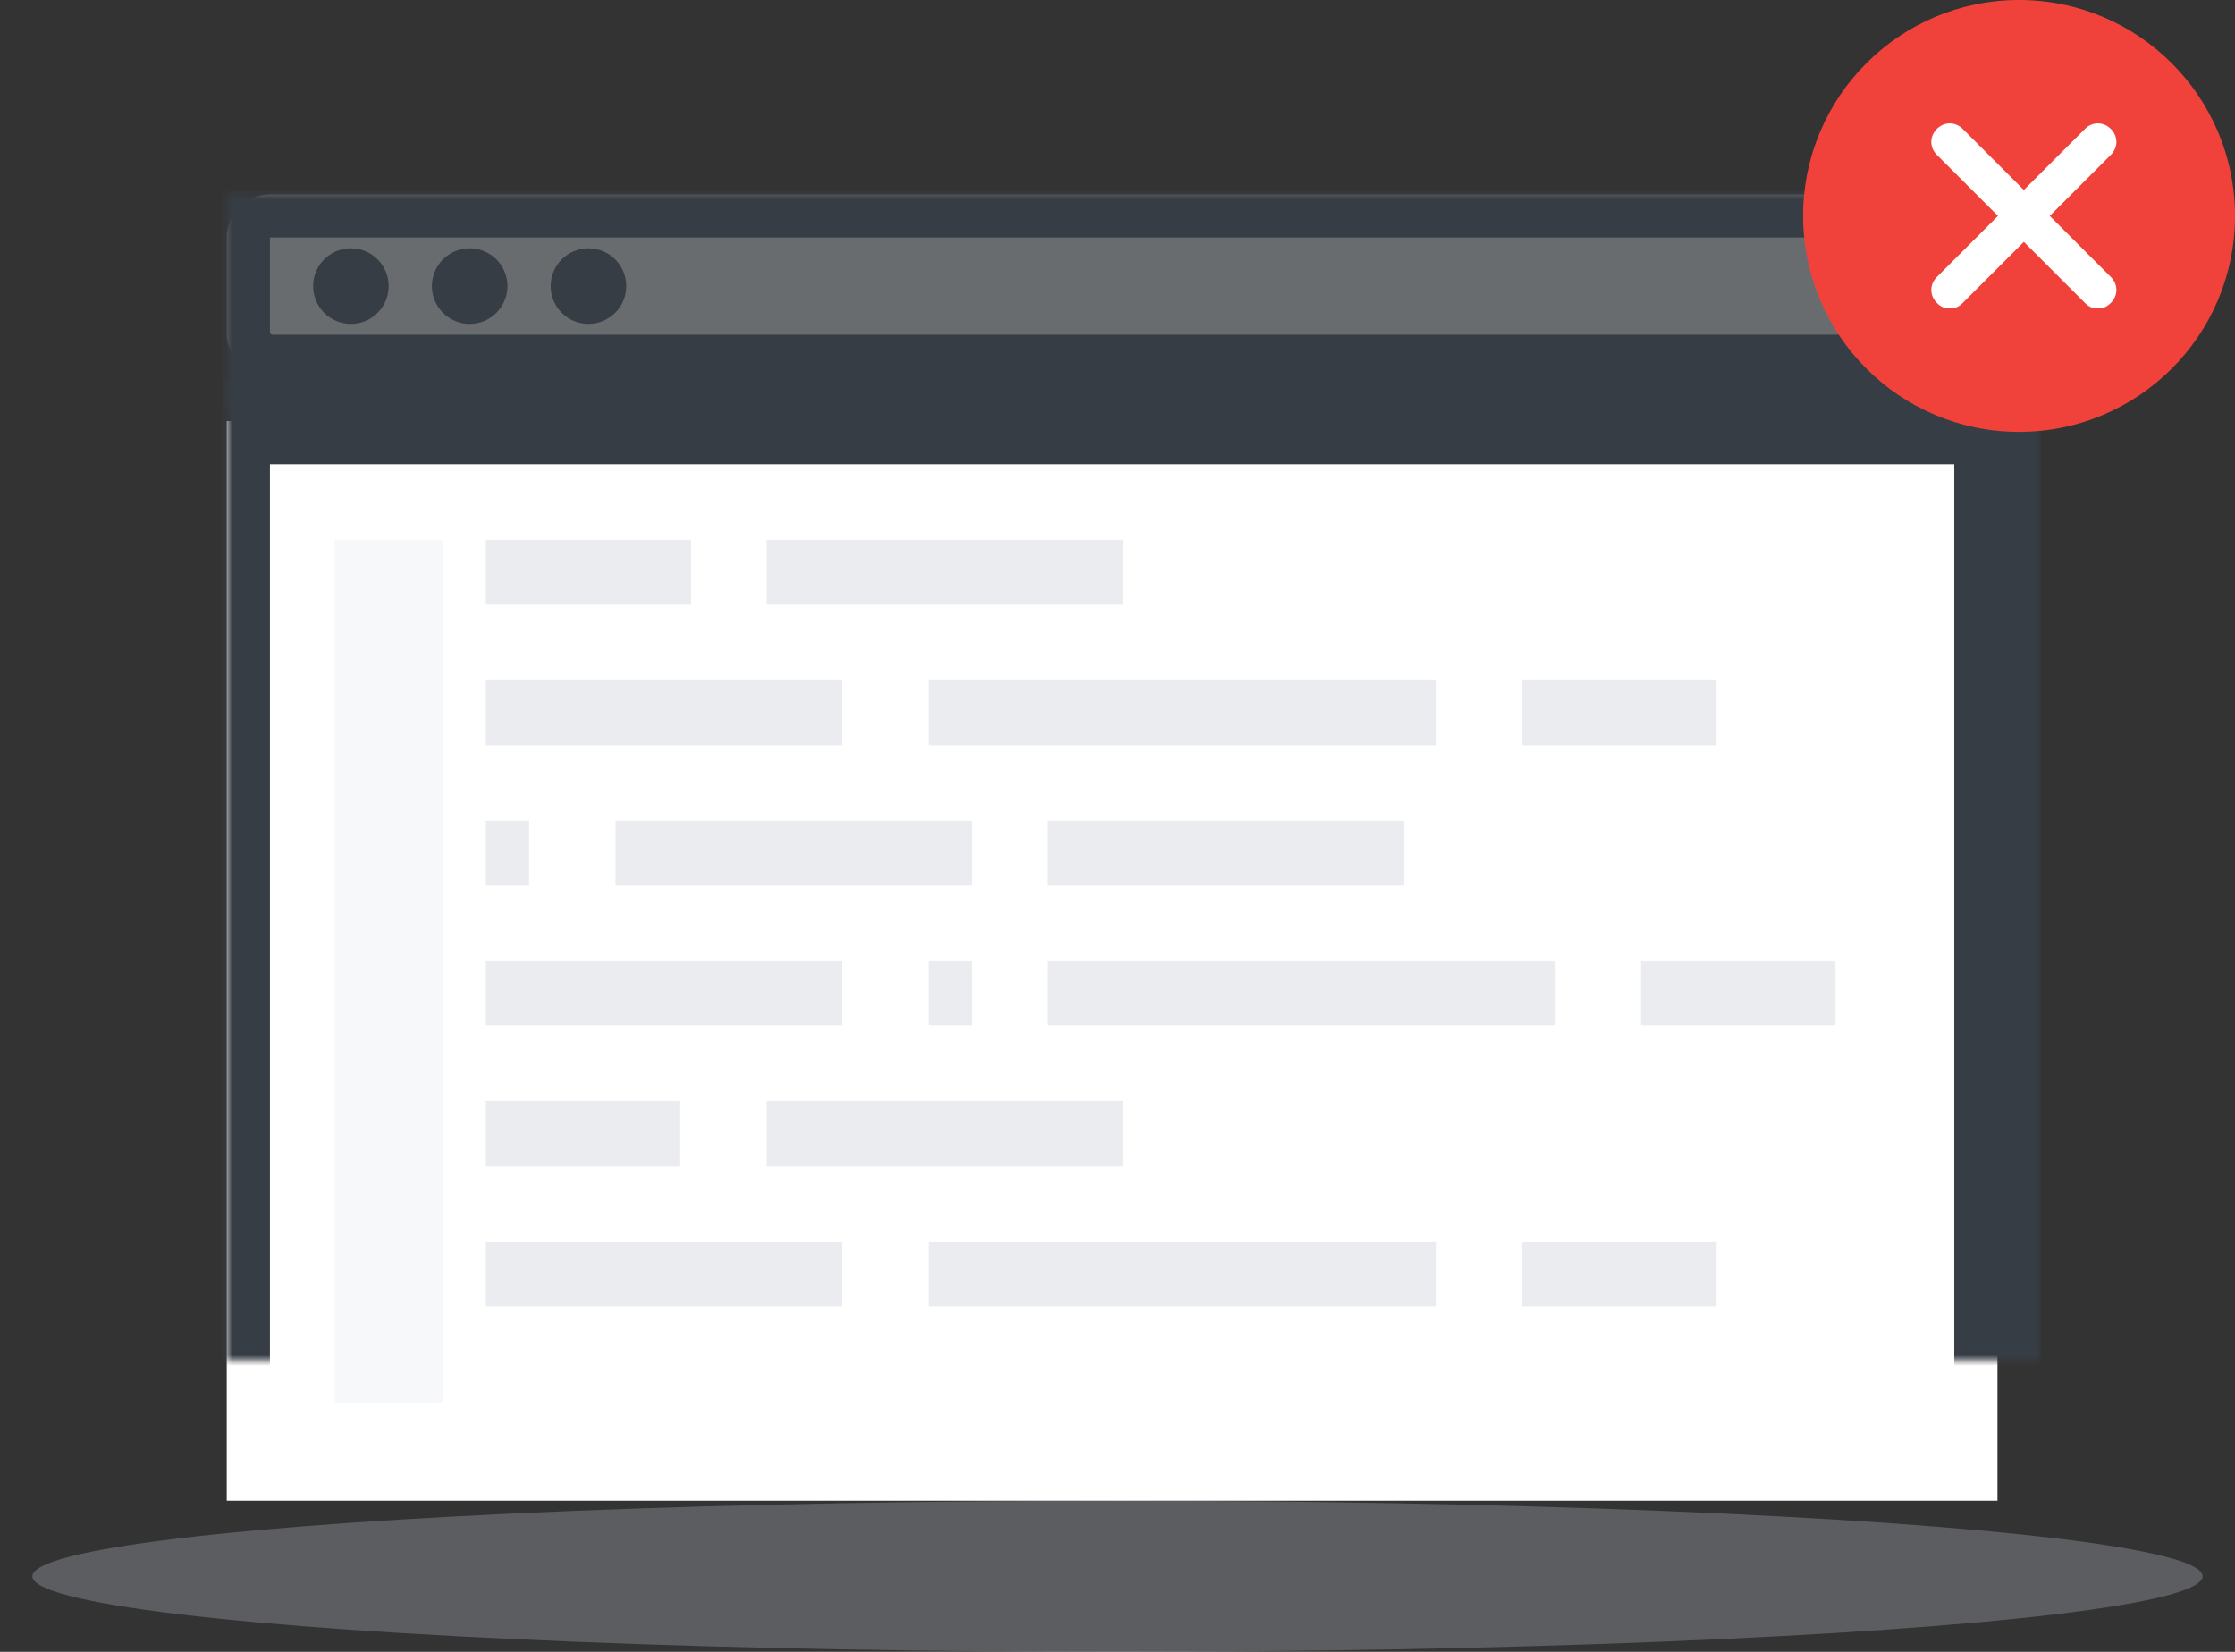 <?xml version="1.0" encoding="UTF-8" standalone="no"?>
<svg width="207px" height="153px" viewBox="0 0 207 153" version="1.1" xmlns="http://www.w3.org/2000/svg" xmlns:xlink="http://www.w3.org/1999/xlink">
    <rect x="0" y="0" width="207" height="153" fill="#333333" stroke="none"/>
    <!-- Generator: Sketch 3.8.3 (29802) - http://www.bohemiancoding.com/sketch -->
    <title>Illustration #1</title>
    <desc>Created with Sketch.</desc>
    <defs>
        <rect id="path-1" x="0" y="21" width="164" height="100"></rect>
        <mask id="mask-2" maskContentUnits="userSpaceOnUse" maskUnits="objectBoundingBox" x="-4" y="-4" width="172" height="108">
            <rect x="-4" y="17" width="172" height="108" fill="white"></rect>
            <use xlink:href="#path-1" fill="black"></use>
        </mask>
        <rect id="path-3" x="0" y="0" width="164" height="17" rx="4"></rect>
        <mask id="mask-4" maskContentUnits="userSpaceOnUse" maskUnits="objectBoundingBox" x="-4" y="-4" width="172" height="25">
            <rect x="-4" y="-4" width="172" height="25" fill="white"></rect>
            <use xlink:href="#path-3" fill="black"></use>
        </mask>
    </defs>
    <g id="Page-1" stroke="none" stroke-width="1" fill="none" fill-rule="evenodd">
        <g id="Illustration-#1" transform="translate(3, 0)">
            <ellipse id="Oval-51" fill="#B8C0C9" opacity="0.3" cx="100.5" cy="146" rx="100.5" ry="7"></ellipse>
            <g id="***-Browser" transform="translate(18, 18)">
                <g id="Rectangle-121">
                    <use fill="#FFFFFF" fill-rule="evenodd" xlink:href="#path-1"></use>
                    <use stroke="#373D44" mask="url(#mask-2)" stroke-width="8" xlink:href="#path-1"></use>
                </g>
                <g id="Rectangle-121">
                    <use fill-opacity="0.4" fill="#B8C0C9" fill-rule="evenodd" xlink:href="#path-3"></use>
                    <use stroke="#373D44" mask="url(#mask-4)" stroke-width="8" xlink:href="#path-3"></use>
                </g>
                <ellipse id="Oval-66" fill="#373D44" cx="11.499" cy="8.5" rx="3.499" ry="3.5"></ellipse>
                <ellipse id="Oval-66" fill="#373D44" cx="22.499" cy="8.5" rx="3.499" ry="3.5"></ellipse>
                <ellipse id="Oval-66" fill="#373D44" cx="33.499" cy="8.5" rx="3.499" ry="3.5"></ellipse>
                <g id="Group-47" opacity="0.3" transform="translate(10, 32)" fill="#B8C0C9">
                    <rect id="Rectangle-123" opacity="0.4" x="0" y="0" width="10" height="80"></rect>
                    <rect id="Rectangle-124" x="14" y="0" width="19" height="6"></rect>
                    <rect id="Rectangle-124" x="14" y="52" width="18" height="6"></rect>
                    <rect id="Rectangle-124" x="14" y="65" width="33" height="6"></rect>
                    <rect id="Rectangle-124" x="55" y="65" width="47" height="6"></rect>
                    <rect id="Rectangle-124" x="66" y="39" width="47" height="6"></rect>
                    <rect id="Rectangle-124" x="110" y="65" width="18" height="6"></rect>
                    <rect id="Rectangle-124" x="40" y="52" width="33" height="6"></rect>
                    <rect id="Rectangle-124" x="14" y="26" width="4" height="6"></rect>
                    <rect id="Rectangle-124" x="55" y="39" width="4" height="6"></rect>
                    <rect id="Rectangle-124" x="66" y="26" width="33" height="6"></rect>
                    <rect id="Rectangle-124" x="26" y="26" width="33" height="6"></rect>
                    <rect id="Rectangle-124" x="14" y="13" width="33" height="6"></rect>
                    <rect id="Rectangle-124" x="14" y="39" width="33" height="6"></rect>
                    <rect id="Rectangle-124" x="55" y="13" width="47" height="6"></rect>
                    <rect id="Rectangle-124" x="110" y="13" width="18" height="6"></rect>
                    <rect id="Rectangle-124" x="121" y="39" width="18" height="6"></rect>
                    <rect id="Rectangle-124" x="40" y="0" width="33" height="6"></rect>
                </g>
            </g>
            <g id="Group-8-Copy" transform="translate(164, 0)">
                <ellipse id="Oval-647" fill="#F0423A" cx="20" cy="20" rx="20" ry="20"></ellipse>
                <path d="M13.587,28.571 C13.073,28.571 12.73,28.4 12.387,28.057 C11.701,27.371 11.701,26.343 12.387,25.657 L26.101,11.943 C26.787,11.257 27.815,11.257 28.501,11.943 C29.187,12.629 29.187,13.657 28.501,14.343 L14.787,28.057 C14.444,28.4 14.101,28.571 13.587,28.571 L13.587,28.571 Z" id="Shape" fill="#FFFFFF"></path>
                <path d="M27.301,28.571 C26.787,28.571 26.444,28.4 26.101,28.057 L12.387,14.343 C11.701,13.657 11.701,12.629 12.387,11.943 C13.073,11.257 14.101,11.257 14.787,11.943 L28.501,25.657 C29.187,26.343 29.187,27.371 28.501,28.057 C28.158,28.4 27.815,28.571 27.301,28.571 L27.301,28.571 Z" id="Shape" fill="#FFFFFF"></path>
            </g>
        </g>
    </g>
</svg>